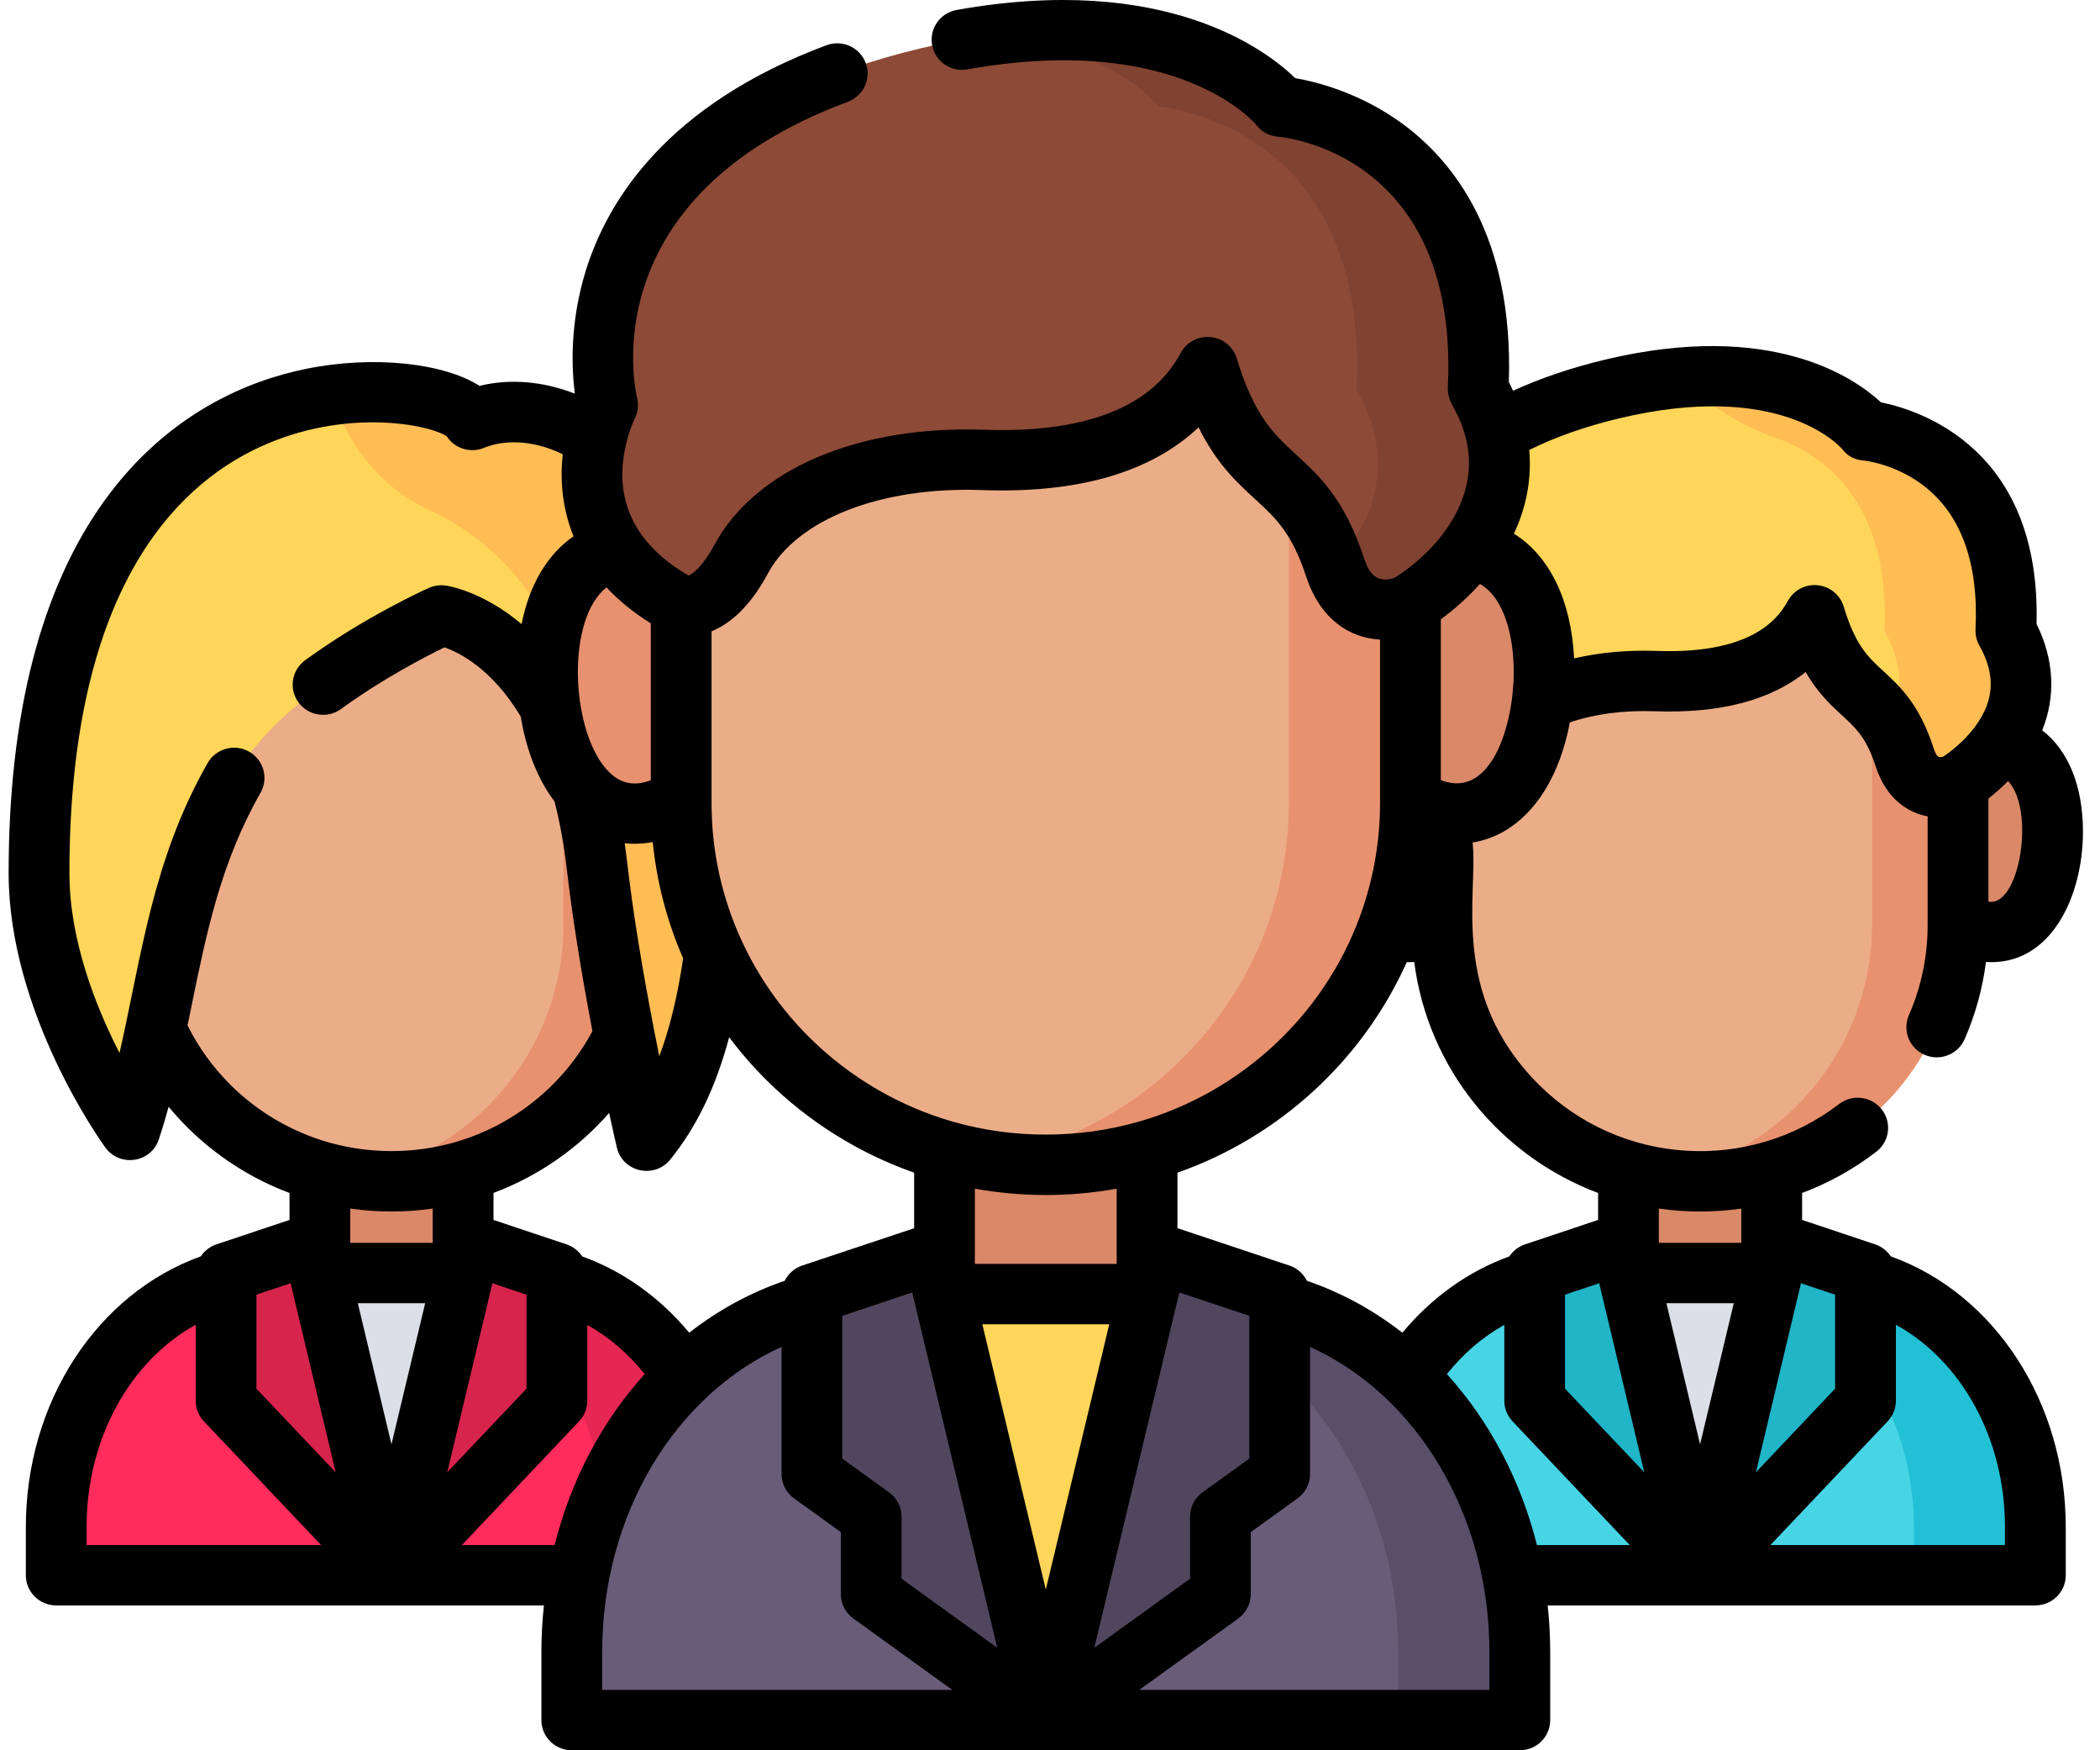 <svg width="36" height="30" viewBox="0 0 36 30" fill="none" xmlns="http://www.w3.org/2000/svg">
<path d="M25.358 14.361C25.358 15.253 24.819 15.976 24.154 15.976C23.489 15.976 23.102 15.145 23.102 14.254C23.102 13.362 23.489 12.746 24.154 12.746C24.819 12.746 25.358 13.469 25.358 14.361Z" fill="#E8916F"/>
<path d="M32.931 14.361C32.931 15.253 33.471 15.976 34.136 15.976C34.801 15.976 35.187 15.145 35.187 14.254C35.187 13.362 34.801 12.746 34.136 12.746C33.471 12.746 32.931 13.469 32.931 14.361Z" fill="#D98868"/>
<path d="M30.373 19.367H27.916V23.282H30.373V19.367Z" fill="#D98868"/>
<path d="M24.723 15.858V12.549C24.723 10.261 26.591 8.406 28.896 8.406H29.393C31.698 8.406 33.566 10.261 33.566 12.549V15.858C33.566 18.282 31.586 20.248 29.145 20.248C26.703 20.248 24.723 18.282 24.723 15.858Z" fill="#EBAD88"/>
<path d="M29.393 8.406H28.896C28.731 8.406 28.568 8.417 28.408 8.435C30.482 8.676 32.092 10.432 32.092 12.562V15.844C32.092 18.026 30.499 19.837 28.408 20.187C28.647 20.227 28.893 20.248 29.145 20.248C31.586 20.248 33.566 18.276 33.566 15.844V12.562C33.566 10.267 31.698 8.406 29.393 8.406Z" fill="#E8916F"/>
<path d="M34.892 26.174V27.001H23.397V26.174C23.397 23.77 25.097 21.82 27.195 21.82H31.095C33.192 21.82 34.892 23.77 34.892 26.174Z" fill="#47D5E6"/>
<path d="M31.095 21.82H29.011C31.109 21.82 32.809 23.77 32.809 26.174V27.001H34.892V26.174C34.892 23.77 33.192 21.82 31.095 21.82Z" fill="#22C0D4"/>
<path d="M27.304 21.82H30.986L29.145 27.001L27.304 21.82Z" fill="#DCDFE8"/>
<path d="M29.145 27L27.791 21.324L26.309 21.82V24.008L29.145 27Z" fill="#20B5C7"/>
<path d="M29.145 27L30.499 21.324L31.981 21.82V24.008L29.145 27Z" fill="#20B5C7"/>
<path d="M24.705 13.442C24.705 13.442 25.073 13.589 25.45 12.884C25.882 12.077 27.02 11.626 28.384 11.675C30.076 11.736 30.771 11.143 31.107 10.546C31.572 12.077 32.227 11.675 32.652 12.98C32.895 13.728 33.535 13.442 33.535 13.442C33.535 13.442 35.294 12.426 34.387 10.812C34.543 7.571 31.991 7.379 31.991 7.379C31.991 7.379 30.824 5.903 27.627 6.67C23.012 7.778 23.832 11.008 23.832 11.008C23.832 11.008 23.038 12.537 24.705 13.442Z" fill="#FFD659"/>
<path d="M34.387 10.812C34.543 7.571 31.991 7.379 31.991 7.379C31.991 7.379 30.978 6.101 28.259 6.543C28.843 6.661 29.254 6.869 29.52 7.047C29.801 7.237 30.107 7.389 30.428 7.499C31.165 7.75 32.414 8.516 32.303 10.812C32.662 11.45 32.603 11.994 32.401 12.42C32.49 12.565 32.575 12.745 32.651 12.98C32.895 13.728 33.535 13.442 33.535 13.442C33.535 13.442 35.294 12.426 34.387 10.812Z" fill="#FFBD54"/>
<path d="M7.94 19.367H5.483V23.282H7.94V19.367Z" fill="#D98868"/>
<path d="M2.29 15.858V12.549C2.29 10.261 4.158 8.406 6.462 8.406H6.96C9.264 8.406 11.132 10.261 11.132 12.549V15.858C11.132 18.282 9.153 20.248 6.711 20.248C4.269 20.248 2.29 18.282 2.29 15.858Z" fill="#EBAD88"/>
<path d="M6.96 8.406H6.463C6.297 8.406 6.135 8.417 5.975 8.435C8.049 8.676 9.659 10.432 9.659 12.562V15.844C9.659 18.026 8.066 19.837 5.975 20.187C6.214 20.227 6.46 20.248 6.711 20.248C9.153 20.248 11.133 18.276 11.133 15.844V12.562C11.133 10.267 9.265 8.406 6.96 8.406Z" fill="#E8916F"/>
<path d="M12.459 26.173V27H0.964V26.173C0.964 23.769 2.664 21.819 4.761 21.819H8.662C10.759 21.819 12.459 23.769 12.459 26.173Z" fill="#FF2C5C"/>
<path d="M8.661 21.819H6.578C8.675 21.819 10.375 23.769 10.375 26.173V27H12.459V26.173C12.459 23.769 10.759 21.819 8.661 21.819Z" fill="#E62753"/>
<path d="M4.871 21.819H8.552L6.712 27L4.871 21.819Z" fill="#DCDFE8"/>
<path d="M6.711 27L5.357 21.324L3.875 21.82V24.008L6.711 27Z" fill="#D6244D"/>
<path d="M6.711 27L8.066 21.324L9.547 21.82V24.008L6.711 27Z" fill="#D6244D"/>
<path d="M7.566 10.549C7.566 10.549 4.986 11.703 4.094 13.194C2.869 15.244 2.892 17.361 2.228 19.367C2.228 19.367 0.669 17.22 0.669 14.966C0.669 5.293 7.779 6.464 8.097 7.199C9.531 6.602 12.407 7.836 12.407 13.502C12.407 16.418 12.053 18.363 11.082 19.552C11.082 19.552 10.486 17.022 10.235 14.844C9.775 10.855 7.566 10.549 7.566 10.549Z" fill="#FFD659"/>
<path d="M8.097 7.199C7.969 6.903 6.739 6.537 5.316 6.836C5.568 6.897 5.758 7.053 5.991 7.466C6.302 8.016 6.766 8.469 7.341 8.733C8.89 9.444 9.867 10.929 10.332 13.502C10.442 14.11 10.316 14.693 10.282 15.225C10.553 17.306 11.082 19.552 11.082 19.552C12.053 18.362 12.406 16.418 12.406 13.502C12.406 7.836 9.531 6.602 8.097 7.199Z" fill="#FFBD54"/>
<path d="M12.575 11.668C12.575 12.925 11.812 13.944 10.872 13.944C9.932 13.944 9.386 12.774 9.386 11.517C9.386 10.26 9.932 9.393 10.872 9.393C11.812 9.393 12.575 10.412 12.575 11.668Z" fill="#E8916F"/>
<path d="M23.282 11.668C23.282 12.925 24.044 13.944 24.984 13.944C25.924 13.944 26.471 12.774 26.471 11.517C26.471 10.26 25.924 9.393 24.984 9.393C24.044 9.393 23.282 10.412 23.282 11.668Z" fill="#D98868"/>
<path d="M19.664 18.725H16.192V24.242H19.664V18.725Z" fill="#D98868"/>
<path d="M11.678 13.759V9.134C11.678 5.899 14.319 3.276 17.576 3.276H18.28C21.538 3.276 24.179 5.899 24.179 9.134V13.759C24.179 17.187 21.38 19.966 17.928 19.966C14.476 19.966 11.678 17.187 11.678 13.759Z" fill="#EBAD88"/>
<path d="M18.28 3.276H17.576C17.343 3.276 17.113 3.291 16.886 3.318C19.819 3.657 22.095 6.131 22.095 9.134V13.759C22.095 16.835 19.843 19.387 16.886 19.88C17.225 19.936 17.573 19.966 17.928 19.966C21.38 19.966 24.179 17.187 24.179 13.759V9.134C24.179 5.899 21.538 3.276 18.28 3.276Z" fill="#E8916F"/>
<path d="M26.054 28.318V29.483H9.802V28.318C9.802 24.929 12.206 22.182 15.171 22.182H20.685C23.65 22.182 26.054 24.929 26.054 28.318Z" fill="#685C79"/>
<path d="M20.685 22.182H18.601C21.567 22.182 23.97 24.929 23.97 28.318V29.483H26.054V28.318C26.054 24.929 23.65 22.182 20.685 22.182Z" fill="#594F69"/>
<path d="M15.325 22.182H20.53L17.928 29.483L15.325 22.182Z" fill="#FFD659"/>
<path d="M17.928 29.483L16.014 21.483L13.919 22.182V25.265L14.935 25.997V27.323L17.928 29.483Z" fill="#50475E"/>
<path d="M17.928 29.483L19.843 21.483L21.937 22.182V25.265L20.921 25.997V27.323L17.928 29.483Z" fill="#50475E"/>
<path d="M11.65 10.373C11.65 10.373 12.171 10.581 12.704 9.586C13.315 8.449 14.924 7.814 16.852 7.883C19.245 7.969 20.227 7.132 20.703 6.292C21.36 8.449 22.285 7.883 22.886 9.722C23.231 10.777 24.134 10.373 24.134 10.373C24.134 10.373 26.621 8.941 25.34 6.667C25.56 2.098 21.951 1.827 21.951 1.827C21.951 1.827 20.302 -0.252 15.781 0.829C9.258 2.39 10.416 6.942 10.416 6.942C10.416 6.942 9.295 9.098 11.65 10.373Z" fill="#8C4A37"/>
<path d="M25.339 6.667C25.56 2.098 21.951 1.827 21.951 1.827C21.951 1.827 20.638 0.172 17.145 0.583C19.091 0.849 19.868 1.827 19.868 1.827C19.868 1.827 23.476 2.098 23.256 6.667C24.012 8.007 23.457 9.055 22.875 9.689C22.878 9.7 22.882 9.711 22.886 9.722C23.23 10.777 24.134 10.372 24.134 10.372C24.134 10.372 26.621 8.94 25.339 6.667Z" fill="#804231"/>
<path d="M32.414 21.534C32.351 21.441 32.259 21.367 32.147 21.329L30.893 20.91V20.448C31.349 20.276 31.776 20.041 32.165 19.741C32.393 19.567 32.435 19.242 32.259 19.016C32.083 18.79 31.756 18.748 31.528 18.923C29.979 20.112 27.776 19.976 26.386 18.596C24.828 17.049 25.346 15.305 25.244 14.441C26.07 14.308 26.695 13.538 26.911 12.383C27.328 12.239 27.824 12.172 28.364 12.191C29.481 12.231 30.348 12.006 30.954 11.518C31.163 11.88 31.386 12.085 31.578 12.262C31.82 12.484 31.995 12.645 32.156 13.139C32.358 13.758 32.78 13.936 33.014 13.986C33.024 13.989 33.034 13.99 33.045 13.992V15.857C33.045 16.394 32.937 16.912 32.724 17.399C32.609 17.662 32.73 17.966 32.994 18.08C33.257 18.194 33.564 18.074 33.679 17.812C33.865 17.388 33.986 16.945 34.045 16.489C35.152 16.559 35.708 15.373 35.708 14.253C35.708 13.467 35.451 12.855 35.009 12.518C35.245 11.933 35.214 11.305 34.912 10.694C34.991 7.7 32.928 7.034 32.245 6.896C31.801 6.482 30.374 5.478 27.504 6.167C26.927 6.306 26.404 6.484 25.938 6.698C25.915 6.648 25.892 6.597 25.866 6.547C25.946 4.053 24.921 2.763 24.037 2.117C23.309 1.586 22.562 1.401 22.205 1.34C21.705 0.854 19.971 -0.468 16.399 0.171C16.116 0.222 15.928 0.491 15.979 0.772C16.03 1.053 16.301 1.24 16.584 1.189C20.169 0.548 21.491 2.086 21.542 2.147C21.631 2.264 21.762 2.33 21.909 2.343C22.036 2.353 25.012 2.654 24.82 6.642C24.806 6.922 25.016 7.023 25.138 7.549C25.138 7.55 25.138 7.551 25.139 7.552C25.357 8.492 24.727 9.384 23.905 9.905C23.611 9.997 23.476 9.852 23.381 9.562C23.053 8.557 22.612 8.153 22.224 7.796C21.838 7.442 21.504 7.136 21.201 6.142C21.14 5.943 20.967 5.8 20.759 5.778C20.551 5.755 20.351 5.858 20.248 6.038C20.05 6.39 19.445 7.458 16.871 7.366C14.714 7.288 12.941 8.045 12.245 9.343C12.05 9.705 11.881 9.833 11.804 9.865C10.93 9.358 10.504 8.62 10.728 7.631C10.789 7.36 10.879 7.179 10.879 7.179C10.936 7.069 10.951 6.939 10.922 6.818C10.888 6.678 10.139 3.383 14.535 1.744C14.805 1.643 14.941 1.345 14.84 1.078C14.739 0.81 14.438 0.675 14.169 0.775C11.432 1.796 10.415 3.438 10.043 4.636C9.763 5.539 9.8 6.327 9.854 6.747C9.307 6.534 8.738 6.486 8.221 6.614C7.614 6.225 6.407 6.085 5.242 6.323C4.267 6.522 2.878 7.075 1.791 8.581C0.701 10.092 0.148 12.24 0.148 14.966C0.148 17.359 1.738 19.576 1.806 19.669C2.053 20.01 2.59 19.932 2.723 19.528C2.785 19.341 2.84 19.155 2.891 18.97C2.993 19.094 3.101 19.213 3.216 19.327C3.713 19.82 4.311 20.203 4.963 20.448V20.91L3.709 21.329C3.597 21.367 3.505 21.441 3.442 21.534C1.662 22.174 0.443 24.034 0.443 26.173V27C0.443 27.286 0.676 27.517 0.964 27.517C1.868 27.517 8.357 27.517 9.324 27.517C9.296 27.78 9.281 28.047 9.281 28.317V29.483C9.281 29.768 9.514 30 9.802 30H26.054C26.341 30 26.575 29.768 26.575 29.483V28.317C26.575 28.047 26.56 27.78 26.532 27.517C27.492 27.517 33.994 27.517 34.892 27.517C35.18 27.517 35.413 27.286 35.413 27V26.173C35.413 24.034 34.194 22.174 32.414 21.534ZM26.829 22.191L27.415 21.995L28.188 25.236L26.829 23.802V22.191V22.191ZM28.567 22.337H29.722L29.144 24.756L28.567 22.337ZM30.874 21.995L31.459 22.191V23.802L30.101 25.236L30.874 21.995ZM29.851 20.715V21.302H28.437V20.715C28.907 20.782 29.381 20.782 29.851 20.715ZM27.396 20.448V20.91L26.142 21.329C26.029 21.367 25.937 21.441 25.875 21.535C25.175 21.787 24.543 22.238 24.041 22.843C23.549 22.459 22.999 22.156 22.404 21.953C22.344 21.832 22.238 21.735 22.103 21.691L20.185 21.051V20.1C21.933 19.486 23.361 18.173 24.116 16.491C24.148 16.492 24.158 16.494 24.244 16.489C24.479 18.315 25.72 19.817 27.396 20.448ZM15.24 25.578L14.439 25.001V22.553L15.638 22.153L17.096 28.243L15.455 27.059V25.996C15.455 25.831 15.375 25.675 15.24 25.578ZM13.753 21.691C13.618 21.736 13.512 21.832 13.452 21.953C12.857 22.156 12.307 22.459 11.815 22.843C11.312 22.238 10.681 21.787 9.981 21.535C9.918 21.441 9.826 21.367 9.714 21.329L8.46 20.91V20.447C9.228 20.159 9.908 19.686 10.442 19.076C10.519 19.434 10.571 19.653 10.575 19.67C10.673 20.088 11.214 20.211 11.487 19.878C11.937 19.325 12.269 18.642 12.5 17.778C12.694 18.037 12.907 18.283 13.14 18.514C13.855 19.224 14.724 19.767 15.671 20.1V21.052L13.753 21.691ZM4.396 22.191L4.982 21.995L5.755 25.236L4.396 23.802V22.191ZM7.418 20.715V21.302H6.004V20.715C6.474 20.782 6.949 20.782 7.418 20.715ZM7.289 22.337L6.711 24.756L6.134 22.337H7.289V22.337ZM8.441 21.995L9.026 22.191V23.802L7.667 25.236L8.441 21.995ZM11.156 13.373C10.839 13.496 10.589 13.412 10.383 13.171C9.783 12.469 9.708 10.61 10.397 10.068C10.609 10.295 10.863 10.501 11.156 10.684V13.373V13.373ZM11.19 14.433C11.259 15.121 11.433 15.789 11.711 16.426C11.616 17.072 11.481 17.63 11.302 18.104C11.274 17.965 11.245 17.818 11.215 17.666C11.214 17.662 11.214 17.658 11.213 17.654C11.002 16.57 10.847 15.605 10.752 14.785C10.739 14.673 10.725 14.563 10.709 14.454C10.858 14.469 11.012 14.465 11.19 14.433ZM19.143 21.663H16.712V20.374C17.503 20.516 18.325 20.522 19.143 20.374V21.663ZM19.016 22.698L17.928 27.246L16.84 22.698H19.016V22.698ZM20.217 22.153L21.416 22.553V25.001L20.616 25.578C20.48 25.675 20.401 25.831 20.401 25.996V27.059L18.76 28.243L20.217 22.153ZM24.7 13.372V10.616C24.887 10.477 25.132 10.274 25.371 10.009C25.792 10.251 25.95 10.913 25.95 11.517C25.95 12.402 25.575 13.711 24.7 13.372ZM34.135 15.458C34.119 15.458 34.103 15.456 34.087 15.454V13.687C34.188 13.608 34.305 13.508 34.424 13.387C34.884 13.875 34.633 15.458 34.135 15.458ZM27.749 7.173C30.488 6.515 31.51 7.616 31.583 7.7C31.673 7.82 31.797 7.882 31.947 7.893C31.953 7.894 32.481 7.945 32.972 8.321C33.62 8.817 33.921 9.647 33.866 10.787C33.862 10.884 33.884 10.979 33.932 11.064C34.213 11.564 34.191 12.005 33.861 12.451C33.663 12.722 33.409 12.905 33.307 12.972C33.235 12.986 33.202 12.989 33.147 12.82C32.902 12.07 32.575 11.769 32.286 11.503C32.019 11.257 31.808 11.063 31.606 10.396C31.546 10.198 31.371 10.054 31.164 10.031C30.956 10.009 30.755 10.112 30.653 10.293C30.523 10.522 30.13 11.219 28.402 11.157C27.9 11.139 27.421 11.183 26.985 11.285C26.935 10.285 26.561 9.526 25.953 9.147C26.17 8.686 26.258 8.201 26.216 7.713C26.655 7.494 27.168 7.312 27.749 7.173ZM13.164 9.829C13.664 8.899 15.104 8.337 16.833 8.4C18.482 8.459 19.727 8.098 20.547 7.325C20.859 7.953 21.203 8.268 21.517 8.556C21.868 8.879 22.146 9.134 22.391 9.881C22.585 10.477 22.937 10.739 23.197 10.854C23.355 10.924 23.512 10.954 23.658 10.963V13.759C23.658 14.43 23.541 15.086 23.312 15.711C22.687 17.411 21.269 18.725 19.52 19.226C18.49 19.521 17.366 19.521 16.336 19.226C15.412 18.961 14.561 18.462 13.876 17.782C13.393 17.302 13.004 16.748 12.72 16.136C12.374 15.388 12.198 14.589 12.198 13.759V10.821C12.495 10.7 12.845 10.424 13.164 9.829ZM3.215 17.576C3.236 17.475 3.257 17.374 3.277 17.273C3.538 15.994 3.784 14.786 4.466 13.588C4.608 13.339 4.519 13.024 4.269 12.883C4.019 12.742 3.701 12.83 3.559 13.079C2.61 14.746 2.427 16.39 2.049 18.048C1.646 17.263 1.19 16.119 1.19 14.966C1.19 10.182 2.96 8.356 4.444 7.667C5.926 6.979 7.367 7.28 7.659 7.479C7.793 7.686 8.062 7.774 8.298 7.676C8.61 7.546 9.108 7.522 9.647 7.786C9.602 8.198 9.628 8.69 9.832 9.192C9.384 9.501 9.076 10.021 8.941 10.697C8.273 10.132 7.675 10.041 7.638 10.036C7.541 10.023 7.442 10.037 7.352 10.077C7.308 10.097 6.25 10.573 5.229 11.318C4.998 11.488 4.948 11.811 5.118 12.041C5.289 12.272 5.615 12.321 5.847 12.152C6.553 11.636 7.299 11.252 7.619 11.096C7.871 11.183 8.434 11.461 8.927 12.281C9.022 12.863 9.221 13.362 9.507 13.738C9.598 14.099 9.67 14.489 9.717 14.902C9.81 15.704 9.958 16.636 10.156 17.674C9.661 18.598 8.809 19.289 7.795 19.579C7.094 19.78 6.329 19.78 5.628 19.579C4.999 19.399 4.419 19.059 3.953 18.596C3.651 18.296 3.403 17.953 3.215 17.576ZM1.484 26.173C1.484 24.66 2.227 23.329 3.355 22.706V24.007C3.355 24.139 3.405 24.266 3.496 24.362L5.506 26.483H1.484V26.173ZM7.917 26.483L9.927 24.361C10.018 24.265 10.068 24.139 10.068 24.007V22.709C10.437 22.914 10.771 23.201 11.052 23.552C10.326 24.353 9.79 25.361 9.508 26.483H7.917V26.483ZM10.323 28.317C10.323 25.938 11.586 23.905 13.398 23.086V25.265C13.398 25.43 13.478 25.586 13.613 25.683L14.414 26.26V27.322C14.414 27.488 14.493 27.643 14.628 27.741L16.325 28.965H10.323V28.317ZM25.533 28.965H19.53L21.228 27.741C21.362 27.643 21.442 27.488 21.442 27.322V26.26L22.243 25.683C22.378 25.586 22.458 25.43 22.458 25.265V23.086C24.27 23.905 25.533 25.939 25.533 28.317V28.965V28.965ZM24.804 23.552C25.085 23.201 25.419 22.914 25.788 22.709V24.007C25.788 24.139 25.838 24.266 25.929 24.362L27.939 26.483H26.348C26.066 25.361 25.53 24.353 24.804 23.552ZM34.371 26.483H30.35L32.36 24.361C32.451 24.265 32.501 24.139 32.501 24.007V22.706C33.629 23.329 34.371 24.66 34.371 26.173V26.483V26.483Z" fill="black"/>
</svg>
